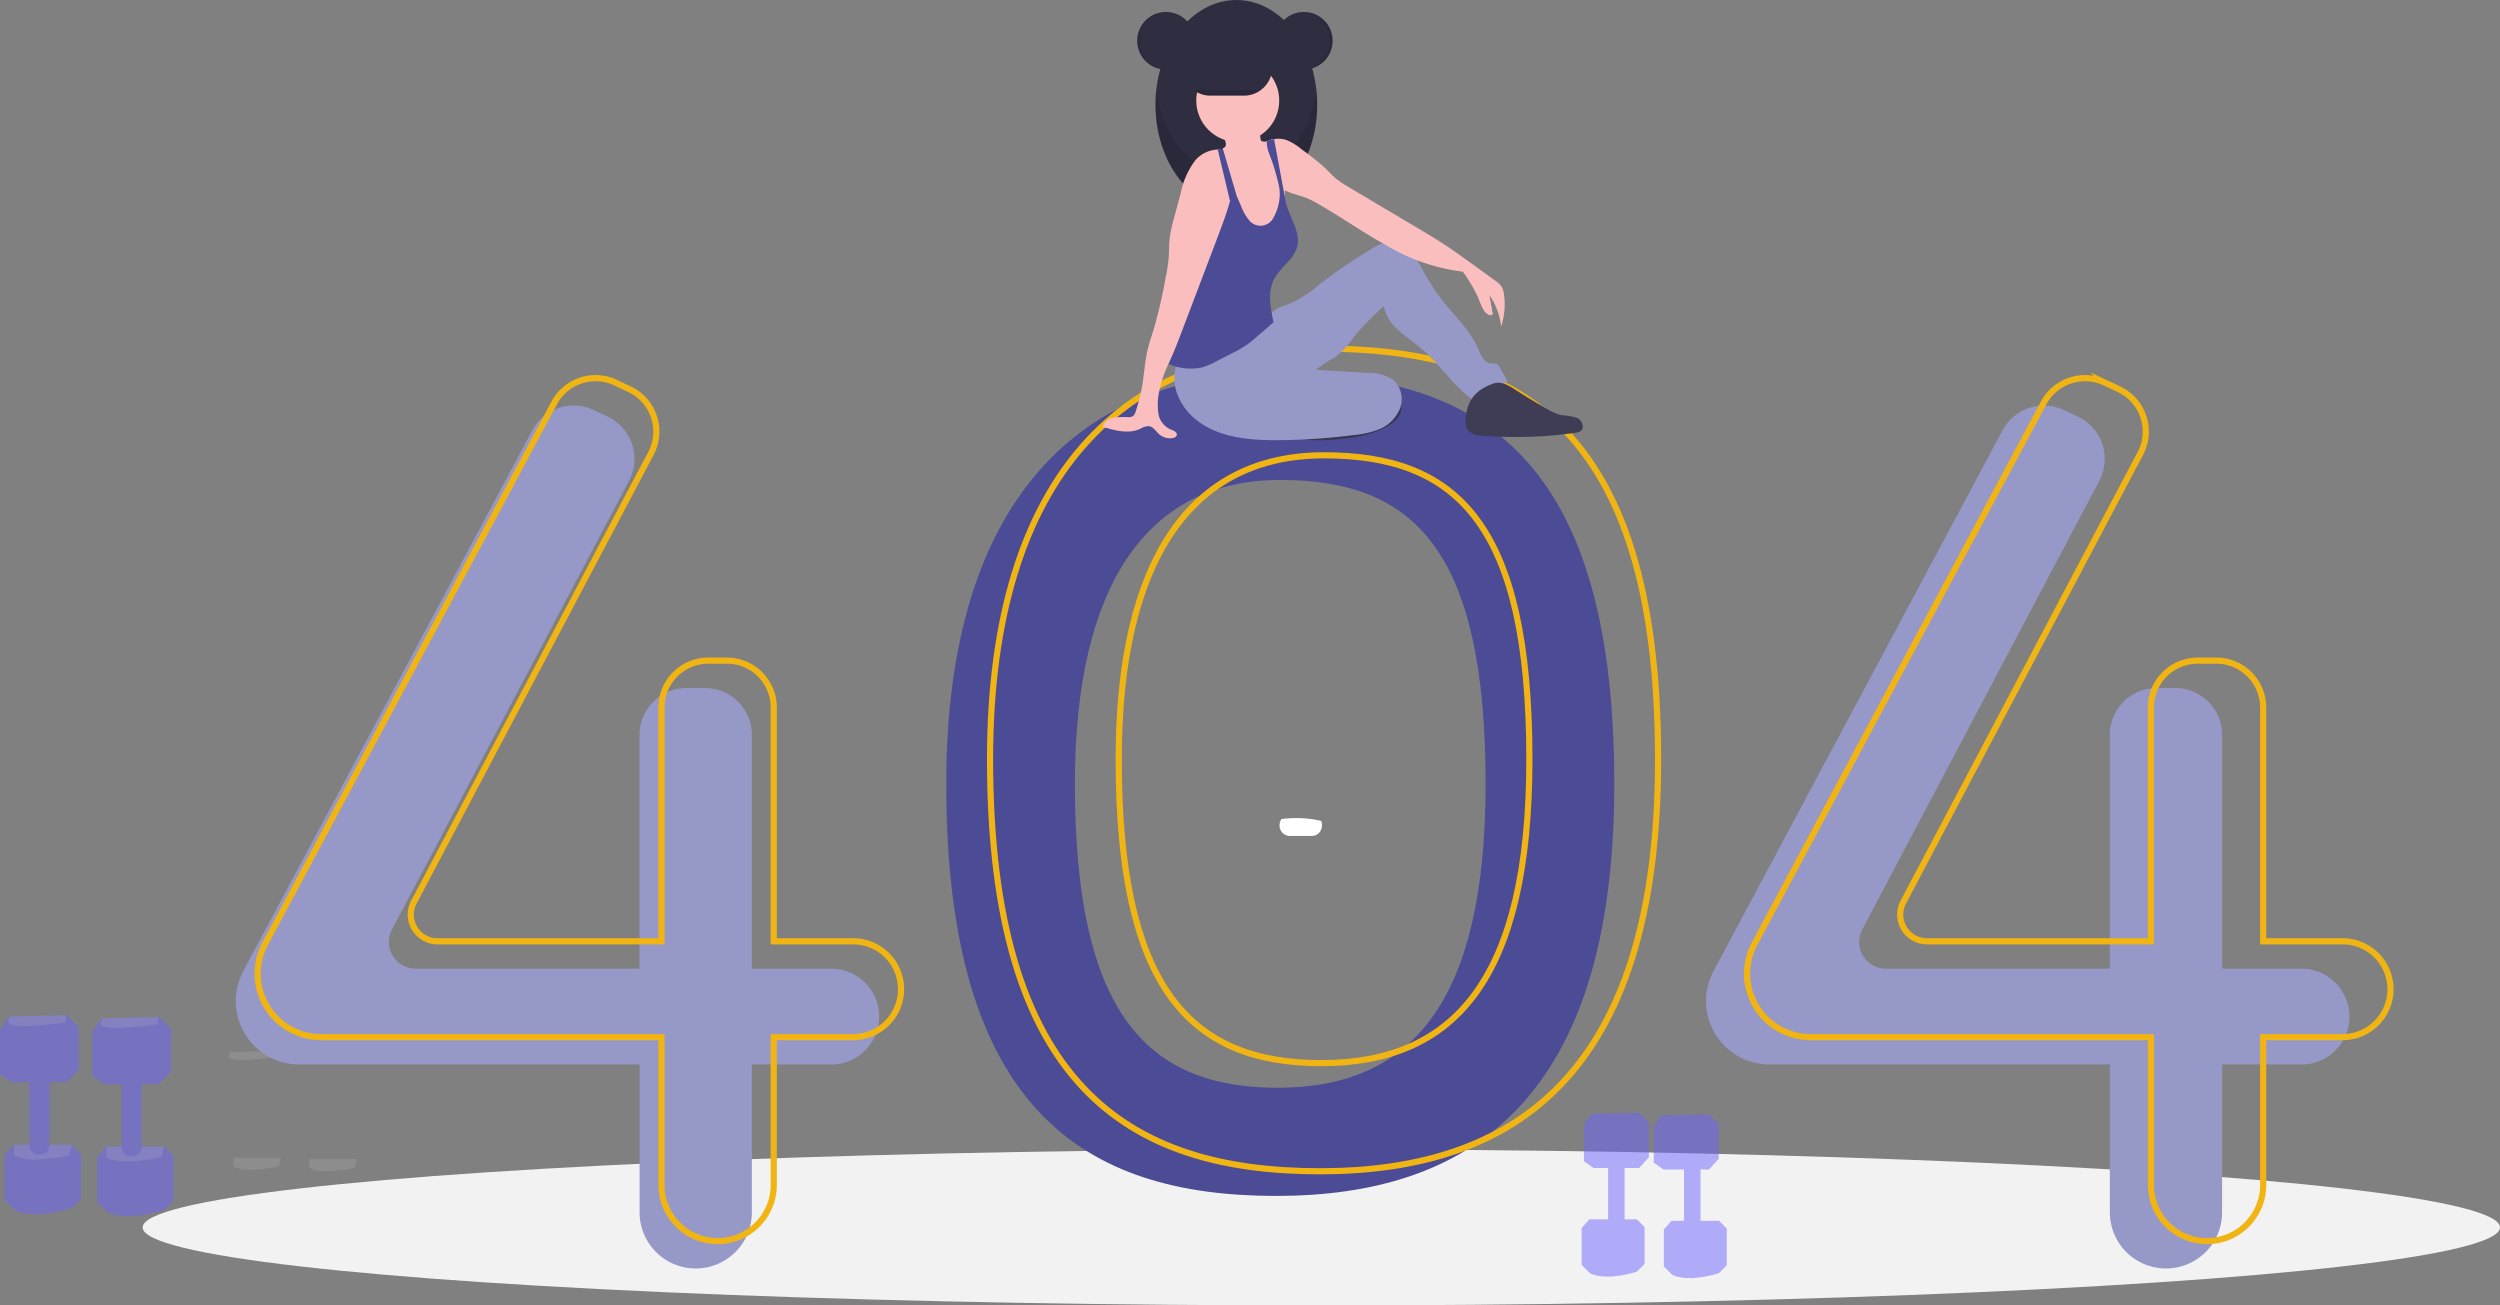 <svg xmlns="http://www.w3.org/2000/svg" width="405.595" height="211.791" viewBox="0 0 405.595 211.791"><rect x="0" y="0" width="405.595" height="211.791" fill="#808080" stroke="none"/><g transform="translate(18.38)"><ellipse cx="191.226" cy="12.66" rx="191.226" ry="12.66" transform="translate(4.764 186.472)" fill="#f2f2f2"/><g transform="translate(-18.38 164.714)" opacity="0.5"><path d="M51.818,409.5l-9.353.191-1.525,2.1v7.254l1.908,1.337h8.971l1.911-2.1v-6.872Z" transform="translate(-40.94 -409.497)" fill="#6c63ff"/><path d="M144.483,526.548s-8.591,1.337-9.353,0l.191-.957,9.162-.191Z" transform="translate(-133.793 -525.4)" fill="#fff" opacity="0.2"/><path d="M144.212,591.23l1.528,1.528v7.254l-1.528,1.528s-5.535,1.914-9.162.383L133.33,600.2v-7.254l1.528-1.719Z" transform="translate(-132.568 -570.229)" fill="#6c63ff"/><path d="M147.091,592.949s-6.68,1.528-8.971,0V591.23h9.353Z" transform="translate(-135.829 -570.229)" fill="#fff" opacity="0.2"/><path d="M149.138,556.233v10.326a1.55,1.55,0,0,1-1.624,1.464h0a1.55,1.55,0,0,1-1.624-1.464V556.233a1.571,1.571,0,0,1,1.812-1.455h0a1.528,1.528,0,0,1,1.436,1.455Z" transform="translate(-141.121 -545.399)" fill="#6c63ff"/><path d="M98.772,410.42l-9.353.191-1.528,2.1v7.254L89.8,421.3h8.971l1.908-2.1v-6.872Z" transform="translate(-72.912 -410.123)" fill="#6c63ff"/><path d="M191.433,527.478s-8.591,1.337-9.353,0l.191-.957,9.162-.191Z" transform="translate(-165.766 -526.033)" fill="#fff" opacity="0.2"/><path d="M191.162,592.153l1.528,1.528v7.254l-1.528,1.528s-5.535,1.914-9.162.383l-1.719-1.719v-7.258l1.528-1.719Z" transform="translate(-164.54 -570.856)" fill="#6c63ff"/><path d="M194.051,593.869s-6.68,1.528-8.971,0V592.15h9.353Z" transform="translate(-167.809 -570.856)" fill="#fff" opacity="0.2"/><path d="M196.068,557.153v10.326a1.55,1.55,0,0,1-1.624,1.464h0a1.55,1.55,0,0,1-1.624-1.464V557.153a1.571,1.571,0,0,1,1.812-1.455h0A1.528,1.528,0,0,1,196.068,557.153Z" transform="translate(-173.079 -546.026)" fill="#6c63ff"/><path d="M254.841,544.591s-7.073,1.1-7.7,0l.156-.785,7.541-.156Z" transform="translate(-210.071 -537.828)" fill="#fff" opacity="0.2"/><path d="M257,599.243s-5.5,1.257-7.385,0V597.83h7.7Z" transform="translate(-211.753 -574.724)" fill="#fff" opacity="0.2"/><path d="M293.5,545.351s-7.073,1.1-7.7,0l.156-.785,7.541-.156Z" transform="translate(-236.398 -538.346)" fill="#fff" opacity="0.2"/><path d="M295.655,599.983s-5.5,1.257-7.385,0V598.57h7.7Z" transform="translate(-238.08 -575.228)" fill="#fff" opacity="0.2"/></g><path d="M489.354,324.894c-31.156,0-53.525,19.989-53.525,66.629,0,52.859,22.37,66.851,53.525,66.851s54.858-15.325,54.858-66.851C544.212,336.443,520.51,324.894,489.354,324.894Zm.2,115.935c-21.579,0-32.853-12.66-32.853-49.271,0-32.3,11.735-49.34,33.315-49.34s33.315,11.19,33.315,49.34c0,35.689-12.2,49.272-33.776,49.272Z" transform="translate(-300.693 -264.351)" fill="#4b4b96"/><path d="M214.47,430.73H201.589V392.8a7.6,7.6,0,0,0-7.6-7.6h-3.018a7.6,7.6,0,0,0-7.6,7.6V430.73H147.042a4.337,4.337,0,0,1-3.835-6.363l38.456-72.785a7.6,7.6,0,0,0-3.473-10.418l-2.27-1.072a7.6,7.6,0,0,0-9.943,3.288l-46.9,87.74a10.3,10.3,0,0,0-1.217,4.856h0a10.3,10.3,0,0,0,10.3,10.3h55.218v23.987a9.106,9.106,0,0,0,9.106,9.106h0a9.106,9.106,0,0,0,9.106-9.106V446.276H214.47a7.773,7.773,0,0,0,7.773-7.773h0a7.773,7.773,0,0,0-7.773-7.773Z" transform="translate(-97.991 -273.574)" fill="#9698c8"/><path d="M872.467,430.73H859.585V392.8a7.6,7.6,0,0,0-7.6-7.6h-3.018a7.6,7.6,0,0,0-7.6,7.6V430.73H805.039a4.337,4.337,0,0,1-3.835-6.363l38.456-72.785a7.6,7.6,0,0,0-3.473-10.418l-2.27-1.072a7.6,7.6,0,0,0-9.943,3.288l-46.9,87.74a10.3,10.3,0,0,0-1.217,4.856h0a10.3,10.3,0,0,0,10.3,10.3h55.217v23.987a9.106,9.106,0,0,0,9.106,9.106h0a9.106,9.106,0,0,0,9.106-9.106V446.276h12.882a7.773,7.773,0,0,0,7.773-7.773h0a7.773,7.773,0,0,0-7.774-7.773Z" transform="translate(-517.456 -273.574)" fill="#9698c8"/><path d="M224.273,418.477H211.392V380.544a7.6,7.6,0,0,0-7.6-7.6h-3.018a7.6,7.6,0,0,0-7.6,7.6v37.933H156.845a4.337,4.337,0,0,1-3.835-6.363l38.456-72.785a7.6,7.6,0,0,0-3.473-10.418l-2.27-1.072a7.6,7.6,0,0,0-9.943,3.288l-46.9,87.74a10.3,10.3,0,0,0-1.217,4.856h0a10.3,10.3,0,0,0,10.3,10.3h55.217V458.01a9.106,9.106,0,0,0,9.106,9.106h0a9.106,9.106,0,0,0,9.106-9.106V434.023h12.882a7.773,7.773,0,0,0,7.773-7.773h0a7.773,7.773,0,0,0-7.773-7.773Z" transform="translate(-104.24 -265.763)" fill="none" stroke="#f0b413" stroke-miterlimit="10" stroke-width="1"/><path d="M890.846,418.477H877.964V380.544a7.6,7.6,0,0,0-7.6-7.6H867.35a7.6,7.6,0,0,0-7.6,7.6v37.933H823.418a4.337,4.337,0,0,1-3.834-6.363l38.456-72.785a7.6,7.6,0,0,0-3.473-10.418l-2.27-1.072a7.6,7.6,0,0,0-9.943,3.288l-46.9,87.74a10.3,10.3,0,0,0-1.217,4.856h0a10.3,10.3,0,0,0,10.3,10.3h55.218V458.01a9.106,9.106,0,0,0,9.106,9.106h0a9.106,9.106,0,0,0,9.106-9.106V434.023h12.882a7.774,7.774,0,0,0,7.773-7.773h0a7.773,7.773,0,0,0-7.774-7.773Z" transform="translate(-529.172 -265.763)" fill="none" stroke="#f0b413" stroke-miterlimit="10" stroke-width="1"/><path d="M508.959,313.866c-31.156,0-53.525,19.989-53.525,66.629,0,52.859,22.37,66.851,53.525,66.851s54.858-15.325,54.858-66.851C563.817,325.415,540.115,313.866,508.959,313.866Zm.2,115.935c-21.579,0-32.853-12.66-32.853-49.271,0-32.3,11.735-49.34,33.315-49.34s33.315,11.19,33.315,49.34c0,35.689-12.2,49.272-33.776,49.272Z" transform="translate(-313.191 -257.321)" fill="none" stroke="#f0b413" stroke-miterlimit="10" stroke-width="1"/><circle cx="4.677" cy="4.677" r="4.677" transform="translate(166.118 1.939)" fill="#2f2e41"/><ellipse cx="13.118" cy="16.996" rx="13.118" ry="16.996" transform="translate(169.083 0)" fill="#2f2e41"/><path d="M542.593,212.119c-6.571,0-12.014-6.261-12.969-14.43a22.113,22.113,0,0,0-.149,2.567c0,9.387,5.873,17,13.118,17s13.118-7.609,13.118-17a22.1,22.1,0,0,0-.149-2.567C554.607,205.858,549.164,212.119,542.593,212.119Z" transform="translate(-360.391 -183.259)" opacity="0.1"/><path d="M604.39,333.778c-.282,1.158-1.5,2.085-2.842,2.733-2.828,1.362-6.317,1.768-9.7,1.9a16.379,16.379,0,0,1-2.59-.048,7.445,7.445,0,0,1-4.441-2.041.609.609,0,0,1,.016-1.031c1.8-1.979,4.808-3.192,7.836-4.066,2.3-.662,6.3-2.378,8.805-2.147C603.9,329.307,604.745,332.316,604.39,333.778Z" transform="translate(-395.495 -267.007)" fill="#3f3d56"/><path d="M604.39,333.778c-.282,1.158-1.5,2.085-2.842,2.733-2.828,1.362-6.317,1.768-9.7,1.9a16.379,16.379,0,0,1-2.59-.048,7.445,7.445,0,0,1-4.441-2.041.609.609,0,0,1,.016-1.031c1.8-1.979,4.808-3.192,7.836-4.066,2.3-.662,6.3-2.378,8.805-2.147C603.9,329.307,604.745,332.316,604.39,333.778Z" transform="translate(-395.495 -267.007)" opacity="0.1"/><path d="M538.721,284.962a7.167,7.167,0,0,0-.435,5.465,9.548,9.548,0,0,0,3.2,4.53c3.659,2.933,8.7,3.337,13.386,3.3a103.208,103.208,0,0,0,12.291-.842,14.7,14.7,0,0,0,3.988-.926,6.114,6.114,0,0,0,3.421-3.453,4.207,4.207,0,0,0-1.136-4.558,7.138,7.138,0,0,0-4.168-1.139l-8.37-.5a14.2,14.2,0,0,1,2.935-1.918,13.237,13.237,0,0,0,3.195-3.384,46.756,46.756,0,0,1,4.872-5.009,7.193,7.193,0,0,0,2.424,3.924c1.163,1.078,2.5,1.946,3.714,2.973,2.929,2.486,5.037,5.861,8.118,8.157a15.891,15.891,0,0,0,5.818-2.9l-1.2-2.168a1.428,1.428,0,0,0-.451-.563c-.339-.208-.776-.1-1.169-.16-1.052-.158-1.511-1.372-1.924-2.352-1.133-2.69-3.3-4.778-5.154-7.034a35.525,35.525,0,0,1-3.624-5.337,18.262,18.262,0,0,0-2.036-3.264,4.593,4.593,0,0,0-3.313-1.733,6.381,6.381,0,0,0-3.159,1.154,83.55,83.55,0,0,0-8.566,5.836,19.821,19.821,0,0,1-4.528,2.963c-.706.287-1.45.482-2.128.831a14.227,14.227,0,0,0-3.057,2.561A20.316,20.316,0,0,1,538.721,284.962Z" transform="translate(-365.787 -226.843)" fill="#9698c8"/><path d="M569.43,227.8a8.619,8.619,0,0,1-.629,2.912,3.641,3.641,0,0,1-2.091,2.02,4.486,4.486,0,0,1-2.038.066,3.945,3.945,0,0,1-1.661-.566,3.541,3.541,0,0,1-1.319-2.445c-.143-.941-.079-1.9-.17-2.851a15.572,15.572,0,0,0-.436-2.268c-.062-.248-.124-.494-.186-.74s-.12-.493-.174-.739-.1-.464-.137-.7c-.033-.2-.063-.4-.084-.6a6.677,6.677,0,0,0-.293-1.744,5.294,5.294,0,0,0-.611-1.035c-.1-.148-.2-.3-.3-.451a2.135,2.135,0,0,1-.352-1.359,1.189,1.189,0,0,1,.054-.218c.009-.027.019-.055.031-.081a.653.653,0,0,0,.446-.417,1.243,1.243,0,0,0-.054-.644,4.1,4.1,0,0,0-.348-.829c-.1-.173-.421-.486-.423-.684,0-.4.776-.721,1.092-.878a6.089,6.089,0,0,1,3.116-.632,2.3,2.3,0,0,1,1.819.837,5.483,5.483,0,0,1,.443,1.8.535.535,0,0,0,.108.241.486.486,0,0,0,.268.123,1.649,1.649,0,0,0,.513.021h0a1.056,1.056,0,0,0,.135-.019,1.8,1.8,0,0,0,.737-.318q.212-.056.428-.092l.017,0c.572,1.8.646,3.737,1.113,5.573a14.3,14.3,0,0,1,.61,2.756c0,.041,0,.083.006.125.007.3-.017.607,0,.908a2.522,2.522,0,0,0,.046.4,5.645,5.645,0,0,0,.19.632l0,.01c.022.066.042.133.059.2.012.049.024.1.033.146v0A5.417,5.417,0,0,1,569.43,227.8Z" transform="translate(-378.995 -192.966)" fill="#fbbebe"/><circle cx="6.73" cy="6.73" r="6.73" transform="translate(175.7 9.582)" fill="#fbbebe"/><path d="M615.5,250.429a11.037,11.037,0,0,0-1.9-5.113q.262,1.557.525,3.113a1.165,1.165,0,0,1-1.221-.375,3.748,3.748,0,0,1-.64-1.187,24.456,24.456,0,0,0-2.976-5.342,31.77,31.77,0,0,1-12.287-4.2c-3.769-2.069-7.3-4.55-11.015-6.707a15.794,15.794,0,0,0-2.01-1.027c-1.163-.467-2.47-.708-3.573-1.257-.074-.037-.148-.075-.221-.115a4.563,4.563,0,0,1-.705-.473,3.735,3.735,0,0,1-.338-.31,7.376,7.376,0,0,1-1.29-2.158c-.592-1.309-.8-2.889-1.394-4.2a4.059,4.059,0,0,1,.907-.64h0c.048-.025.1-.049.145-.072a4.317,4.317,0,0,1,.727-.266q.212-.056.428-.092l.017,0a4.193,4.193,0,0,1,1.99.157,9.2,9.2,0,0,1,2.516,1.549,41.315,41.315,0,0,1,3.679,2.918c.65.623,1.243,1.307,1.943,1.873a15.281,15.281,0,0,0,1.833,1.215L602,234.474c1.281.763,2.563,1.526,3.816,2.334,1.9,1.227,3.737,2.557,5.57,3.886l3.24,2.349a3.529,3.529,0,0,1,.918.849,3.073,3.073,0,0,1,.407,1.245A11.378,11.378,0,0,1,615.5,250.429Z" transform="translate(-390.342 -197.448)" fill="#fbbebe"/><path d="M555.439,237.448c-.454,2.036-2.512,3.267-3.587,5.056-1.337,2.22-.792,4.8-.29,7.343l-2.753,2.371c-.506.435-1.013.871-1.558,1.256a20.8,20.8,0,0,1-2.487,1.428l-2.437,1.254a11.649,11.649,0,0,1-2.385,1.011,9.192,9.192,0,0,1-4.883-.352,2.208,2.208,0,0,1-.534-.218.869.869,0,0,1-.253-.229,1.418,1.418,0,0,1-.161-.921,43.261,43.261,0,0,1,1.461-7.863,23.176,23.176,0,0,1,3.358-8.239,24.786,24.786,0,0,1,2.875-4.174,6.7,6.7,0,0,0,1.332-1.718,9.2,9.2,0,0,0,.331-2.99,6.219,6.219,0,0,1,.592-2.178h0a6.2,6.2,0,0,1,.632-1.045l.332.772q.109.253.217.505.14.325.278.648l.8,1.854a7.827,7.827,0,0,0,1.209,2.155,2.356,2.356,0,0,0,4.032-.309,7.708,7.708,0,0,0,.824-2.18,6.964,6.964,0,0,0,.091-2.84,33.567,33.567,0,0,0-1.608-5.358,5.418,5.418,0,0,1-.391-1.766,1.219,1.219,0,0,1,.021-.2l.01-.052a4.329,4.329,0,0,1,.727-.266q.212-.056.428-.092.741,4.011,1.484,8.021c.011.063.024.125.035.189.071.383.143.767.222,1.149.072.347.149.692.236,1.036l0,.01c.03.116.06.232.092.347v0c.088.315.186.627.3.935C554.7,233.653,555.869,235.521,555.439,237.448Z" transform="translate(-363.335 -197.55)" fill="#4b4b96"/><path d="M668.315,335.578a2.387,2.387,0,0,0,.221,1.139,2.729,2.729,0,0,0,2.306,1.017,68.289,68.289,0,0,0,15.322-.467,1.771,1.771,0,0,0,.78-.242c.721-.506.277-1.738-.511-2.133a9.9,9.9,0,0,0-2.587-.47,8.149,8.149,0,0,1-2.421-1.05q-2.629-1.511-5.181-3.15c-1.013-.651-2.209-1.345-3.35-.959C669.8,330.309,668.295,332.244,668.315,335.578Z" transform="translate(-448.898 -267.066)" fill="#3f3d56"/><path d="M527.078,230.636h0c-.008.048-.016.095-.026.141-.013.078-.027.156-.042.234-.141.724-.315,1.445-.514,2.162-.547,1.979-1.281,3.926-2.009,5.845l-5.86,15.435c-.493,1.3-.985,2.593-1.545,3.862-.187.423-.38.85-.571,1.281a17.82,17.82,0,0,0-1.565,4.78,9.947,9.947,0,0,0-.07,3.277,3.362,3.362,0,0,0,1.9,2.527c.5.2,1.215.456,1.078.975-.074.285-.4.424-.689.472a2.651,2.651,0,0,1-2.163-.623c-.547-.485-.966-1.239-1.693-1.32a2.863,2.863,0,0,0-1.427.457c-1.88.859-4.07.258-6.045-.352a2.121,2.121,0,0,1,1.756-1.486,14.2,14.2,0,0,1,2.435-.068,1.272,1.272,0,0,0,.74-.19,1.344,1.344,0,0,0,.4-.682,28.638,28.638,0,0,0,1.165-4.766c.262-1.692.372-3.41.746-5.081.291-1.3.74-2.567,1.126-3.846a81.429,81.429,0,0,0,1.834-8,28.276,28.276,0,0,0,.517-3.4c.065-.947.034-1.9.125-2.841a22.078,22.078,0,0,1,.765-3.624l1.046-3.875a13.029,13.029,0,0,1,2.381-5.381,5.061,5.061,0,0,1,3.635-1.736,3.58,3.58,0,0,1,.772.083l.127.032a3.132,3.132,0,0,1,.788.326c.4-.257.609-.167.877.229a2.527,2.527,0,0,1,.319,1.376A19,19,0,0,1,527.078,230.636Z" transform="translate(-345.321 -200.551)" fill="#fbbebe"/><path d="M560.355,231.911l-.017.017-.092.092-.917.916-.449-1.888-1.541-6.472a3.583,3.583,0,0,1,.772.083,1.194,1.194,0,0,1,.054-.218l.073.25.523,1.777.989,3.374.163.556h0Z" transform="translate(-378.154 -200.314)" fill="#4b4b96"/><path d="M556.036,180.065a4.561,4.561,0,0,1-1.341,3.225,4.474,4.474,0,0,1-.493.426,4.542,4.542,0,0,1-2.732.915H546a4.564,4.564,0,0,1,0-9.128h5.473A4.578,4.578,0,0,1,556.036,180.065Z" transform="translate(-368.015 -169.116)" fill="#2f2e41"/><circle cx="4.677" cy="4.677" r="4.677" transform="translate(188.475 1.939)" fill="#2f2e41"/><path d="M595.253,163.234c-.057,0-.114,0-.171,0a4.676,4.676,0,0,1,0,9.345c.057,0,.114,0,.171,0a4.677,4.677,0,1,0,0-9.354Z" transform="translate(-402.215 -161.295)" opacity="0.1"/><path d="M525.971,163.234c.057,0,.114,0,.171,0a4.676,4.676,0,0,0,0,9.345c-.057,0-.114,0-.171,0a4.677,4.677,0,1,1,0-9.354Z" transform="translate(-355.176 -161.295)" opacity="0.1"/><path d="M557.423,198.159a4.542,4.542,0,0,1-2.732.915h-5.473a4.542,4.542,0,0,1-2.732-.915Z" transform="translate(-371.237 -183.559)" opacity="0.1"/><path d="M674.14,288.215s1.179,3.4,2.258,2.493l-.86-4.441Z" transform="translate(-452.614 -239.727)" fill="#fbbebe"/><path d="M591.886,525.16a1.79,1.79,0,0,1-.478,1.23,1.573,1.573,0,0,1-1.153.51H586.63A1.691,1.691,0,0,1,585,525.16a1.778,1.778,0,0,1,.3-.994,17.062,17.062,0,0,1,2.422-.166,17.29,17.29,0,0,1,4.035.464A1.835,1.835,0,0,1,591.886,525.16Z" transform="translate(-395.787 -391.278)" fill="#fff"/><g transform="translate(-835 -365.876)" opacity="0.5"><path d="M162.658,427.74l-7.7.156-1.257,1.729V435.6l1.573,1.1h7.385l1.57-1.729V429.31Z" transform="translate(919.892 118.672)" fill="#6c63ff"/><path d="M254.628,597.83l1.257,1.257v5.972l-1.257,1.257s-4.555,1.573-7.541.319l-1.416-1.413v-5.978l1.257-1.413Z" transform="translate(827.55 -34.134)" fill="#6c63ff"/><path d="M258.683,569v8.5a1.276,1.276,0,0,1-1.337,1.2h0a1.276,1.276,0,0,1-1.337-1.206V569a1.292,1.292,0,0,1,1.493-1.2h0A1.257,1.257,0,0,1,258.683,569Z" transform="translate(821.509 -13.677)" fill="#6c63ff"/><path d="M201.308,428.49l-7.7.159-1.257,1.726v5.972l1.573,1.1h7.385l1.573-1.729v-5.656Z" transform="translate(892.572 118.161)" fill="#6c63ff"/><path d="M293.285,598.576l1.257,1.257v5.972l-1.257,1.257s-4.556,1.573-7.541.319l-1.413-1.413v-5.985l1.257-1.413Z" transform="translate(802.223 -34.638)" fill="#6c63ff"/><path d="M297.293,569.762v8.5a1.276,1.276,0,0,1-1.337,1.206h0a1.276,1.276,0,0,1-1.337-1.206v-8.5a1.292,1.292,0,0,1,1.493-1.2h0A1.257,1.257,0,0,1,297.293,569.762Z" transform="translate(795.216 -14.194)" fill="#6c63ff"/></g></g></svg>